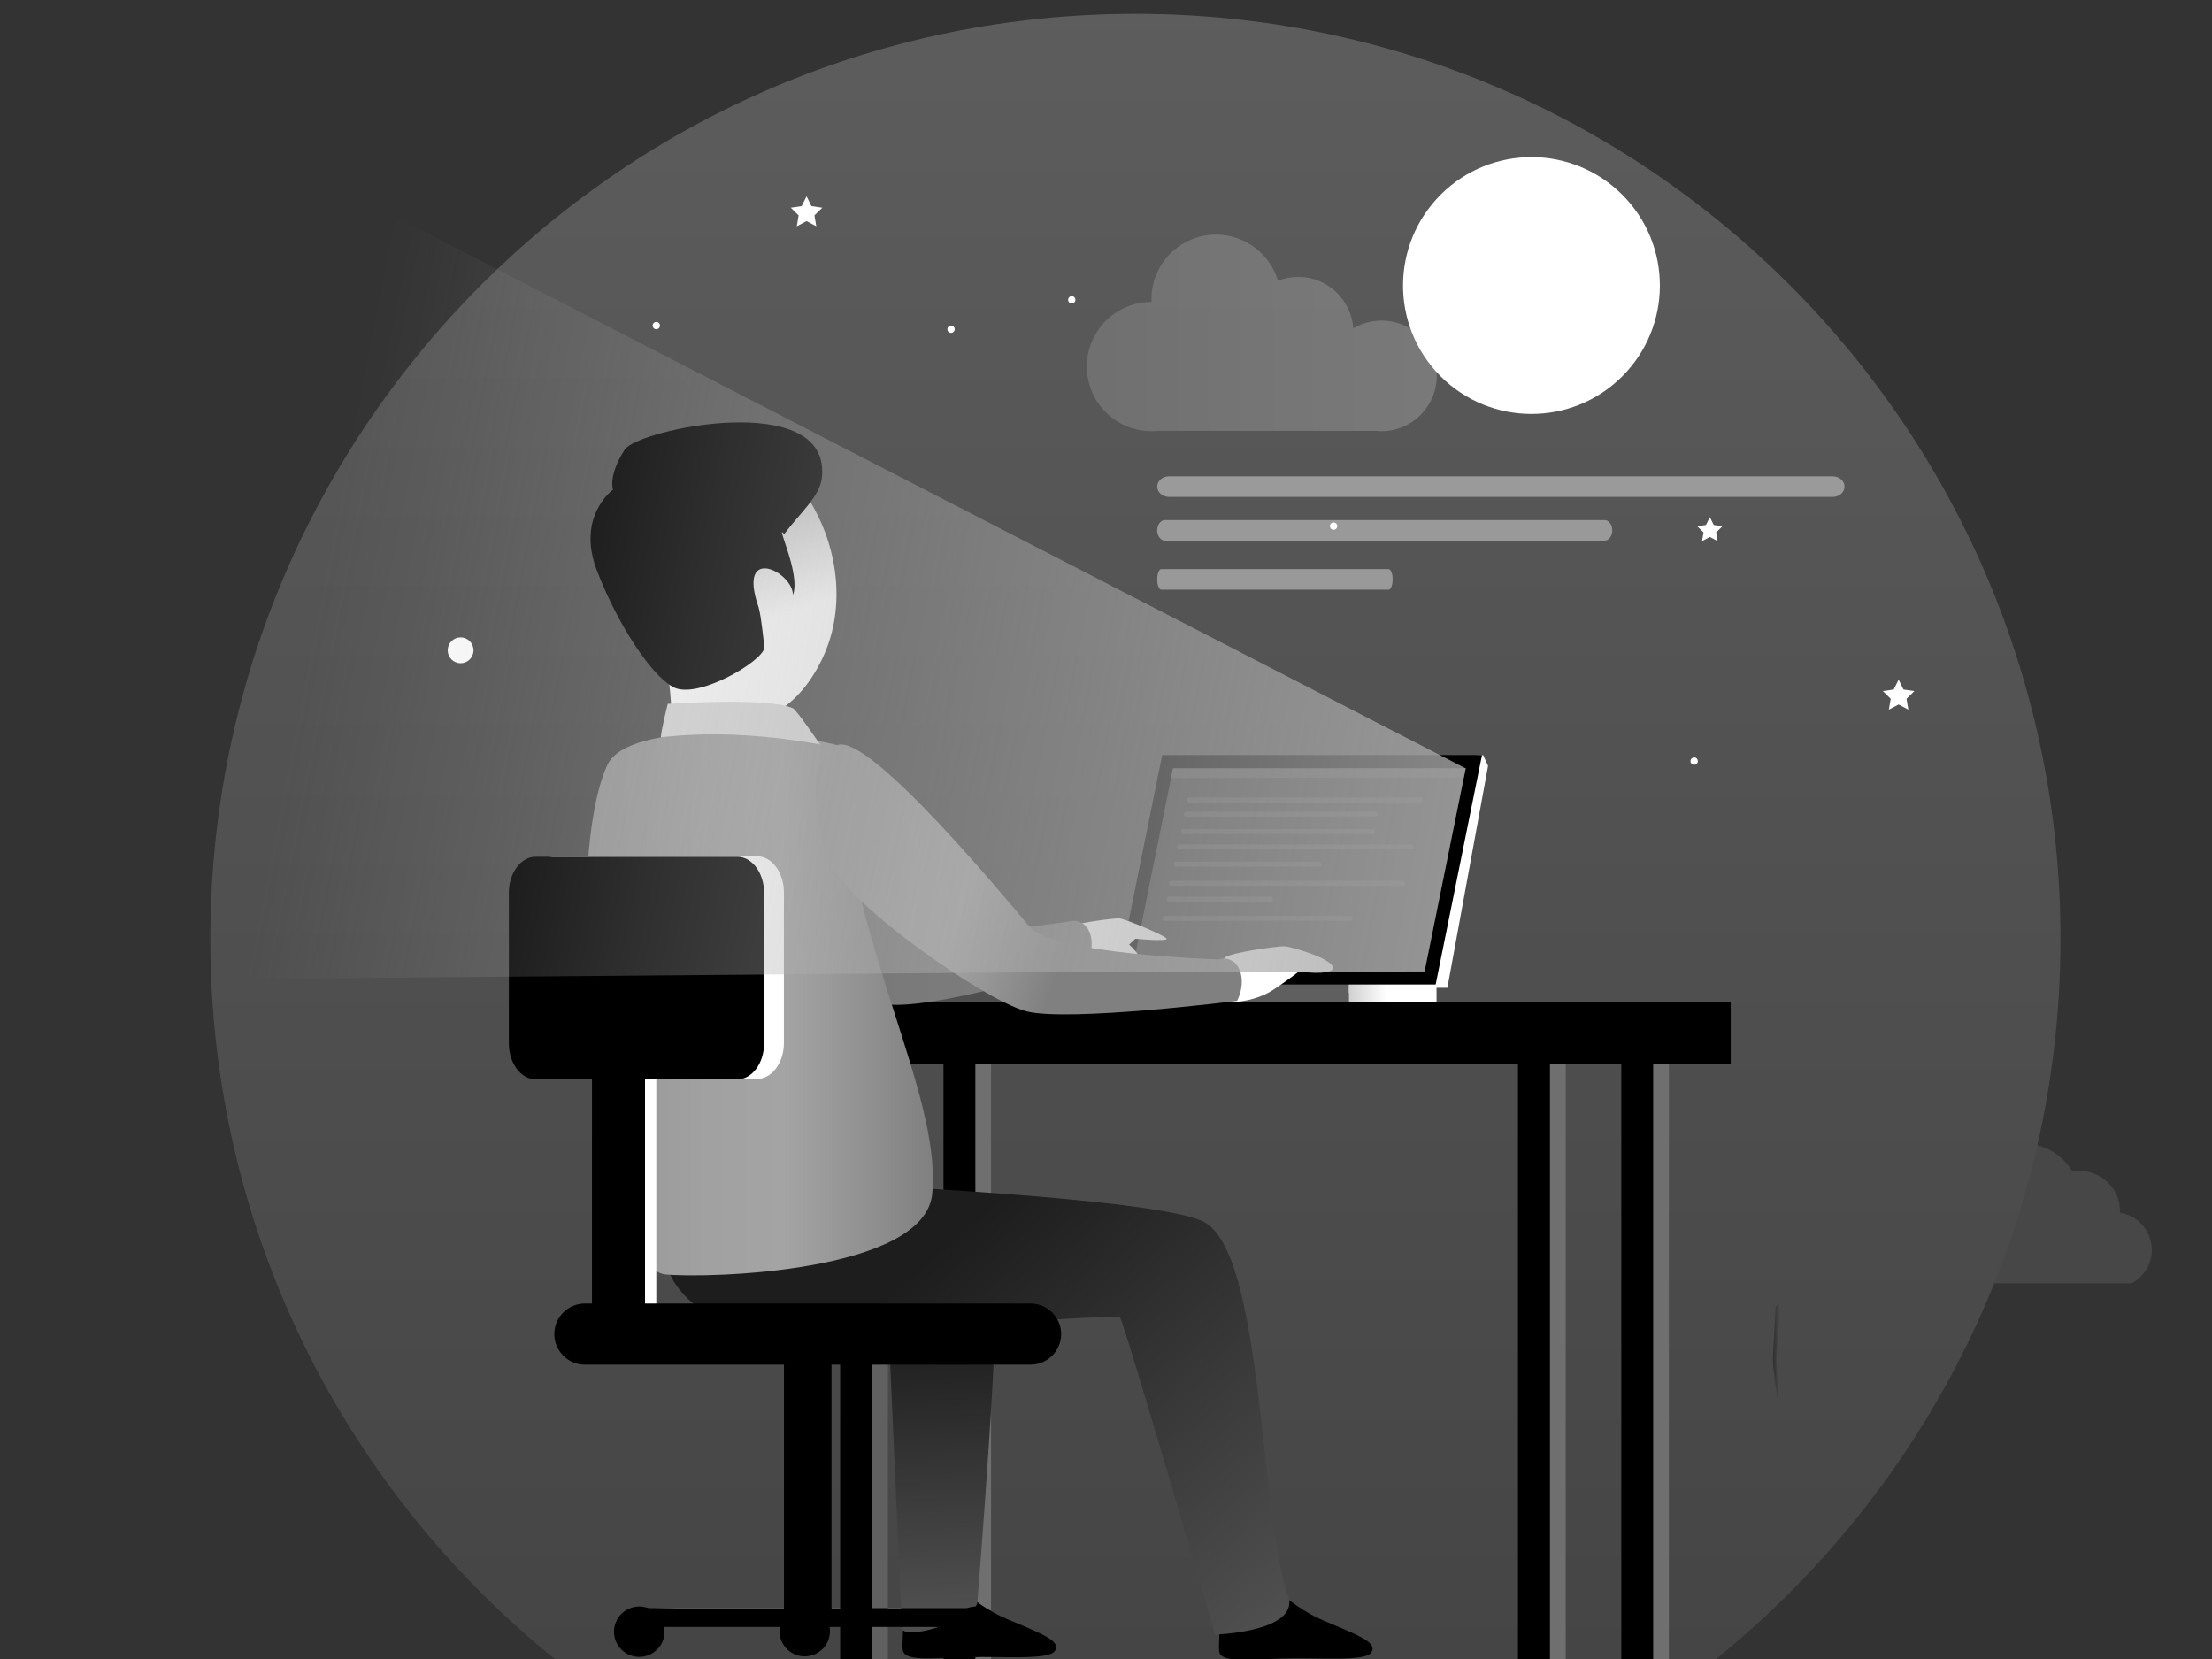 <svg xmlns="http://www.w3.org/2000/svg" enable-background="new 0 0 800 600" viewBox="0 0 800 600" id="Mandevelopingwebsiteondesk"><rect x="0" y="0" width="800" height="600" fill="#333333" stroke="none"/><path fill="#ffffff" d="M690.59 464.13h80.29c4.36-2.25 7.35-6.82 7.35-12.09 0-6.82-5.01-12.47-11.53-13.44.01-.22.02-.44.02-.67 0-7.98-6.6-14.45-14.74-14.45-.85 0-1.68.07-2.5.21-3.51-6.09-10.36-10.22-18.23-10.22-9.17 0-16.95 5.61-19.68 13.39-.86-.17-1.75-.27-2.65-.27-7.82 0-14.16 6.73-14.16 15.03 0 .93.08 1.85.23 2.73-5.92.38-10.6 4.91-10.6 10.45 0 4.07 2.52 7.59 6.2 9.33z" opacity=".1" class="colorffffff svgShape"></path><linearGradient id="a" x1="410.635" x2="410.635" y1="-1.336" y2="600.908" gradientUnits="userSpaceOnUse"><stop offset="0" stop-color="#5d5d5d" class="stopColor7700bb svgShape"></stop><stop offset="1" stop-color="#454545" class="stopColor00008b svgShape"></stop><stop offset="1"></stop></linearGradient><path fill="url(#a)" d="M745.2 339.56C745.2 154.79 595.41 5 410.63 5 225.86 5 76.07 154.79 76.07 339.56c0 105.4 48.76 199.4 124.93 260.72h419.27c76.17-61.32 124.93-155.32 124.93-260.72z"></path><path fill="#ffffff" d="M503.67 209.55c0 2.06-.65 3.72-1.45 3.72h-82.25c-.8 0-1.45-1.67-1.45-3.72 0-2.06.65-3.72 1.45-3.72h82.25c.8 0 1.45 1.67 1.45 3.72z" opacity=".4" class="colorffffff svgShape"></path><defs><filter id="b" width="422" height="307" x="200" y="294" filterUnits="userSpaceOnUse"><feColorMatrix values="1 0 0 0 0 0 1 0 0 0 0 0 1 0 0 0 0 0 1 0"></feColorMatrix></filter></defs><path fill="#ffffff" d="M667.1 175.99c0 2.06-1.9 3.72-4.24 3.72h-240.1c-2.34 0-4.24-1.67-4.24-3.72 0-2.06 1.9-3.72 4.24-3.72h240.1c2.34 0 4.24 1.67 4.24 3.72zM583.11 191.81c0 2.06-1.26 3.72-2.81 3.72H421.32c-1.55 0-2.81-1.67-2.81-3.72 0-2.06 1.26-3.72 2.81-3.72H580.3c1.55 0 2.81 1.66 2.81 3.72z" opacity=".4" class="colorffffff svgShape"></path><path fill="#ffffff" fill-rule="evenodd" d="M300.72 582.47v-.86h55.07zM283.53 582.47l-47.38-.86h47.38z" clip-rule="evenodd" class="colorffffff svgShape"></path><linearGradient id="d" x1="641.158" x2="644.282" y1="489.084" y2="489.084" gradientUnits="userSpaceOnUse"><stop offset=".041" stop-color="#303030" class="stopColor100060 svgShape"></stop><stop offset="1" stop-color="#4f4f4f" class="stopColor090e96 svgShape"></stop></linearGradient><path fill="url(#d)" d="M643.13 507.56s-2.16-13.67-1.95-16.61c.21-2.94 1.02-18.47 1.02-18.47l2.09-1.86s-2.06 17.3-1.8 22.41c.25 5.1.64 14.53.64 14.53z"></path><path fill="#6f6f6f" fill-rule="evenodd" d="M554.68 371.79h11.58v228.24h-11.58z" clip-rule="evenodd" class="color1289cc svgShape"></path><path fill-rule="evenodd" d="M548.99 371.79h11.58v228.24h-11.58z" clip-rule="evenodd" fill="#000000" class="color000000 svgShape"></path><path fill="#6f6f6f" fill-rule="evenodd" d="M592.05 371.79h11.53v228.24h-11.53z" clip-rule="evenodd" class="color1289cc svgShape"></path><path fill-rule="evenodd" d="M586.36 371.79h11.53v228.24h-11.53z" clip-rule="evenodd" fill="#000000" class="color000000 svgShape"></path><path fill="#606060" fill-rule="evenodd" d="M309.53 371.79h11.58v228.24h-11.58z" clip-rule="evenodd" class="color125cae svgShape"></path><path fill-rule="evenodd" d="M303.85 371.79h11.58v228.24h-11.58z" clip-rule="evenodd" fill="#000000" class="color000000 svgShape"></path><path fill="#6f6f6f" fill-rule="evenodd" d="M346.9 371.79h11.53v228.24H346.9z" clip-rule="evenodd" class="color1289cc svgShape"></path><path fill-rule="evenodd" d="M341.22 371.79h11.53v228.24h-11.53z" clip-rule="evenodd" fill="#000000" class="color000000 svgShape"></path><path fill-rule="evenodd" d="M261.49 362.32h364.45v22.61H261.49z" clip-rule="evenodd" fill="#000000" class="color000000 svgShape"></path><linearGradient id="e" x1="407.438" x2="538.178" y1="318.561" y2="318.561" gradientUnits="userSpaceOnUse"><stop offset="0" stop-color="#d0d0d0" class="stopColora1baff svgShape"></stop><stop offset=".433" stop-color="#ffffff" class="stopColorffffff svgShape"></stop></linearGradient><path fill="url(#e)" fill-rule="evenodd" d="m424.23 280.97 112.16-7.9 1.79 3.93-14.71 80.25h-5.17l-110.86 6.8z" clip-rule="evenodd"></path><path fill-rule="evenodd" d="M420.31 273.07h115.68L519.2 356.2H403.51z" clip-rule="evenodd" fill="#000000" class="color000000 svgShape"></path><linearGradient id="f" x1="487.791" x2="519.543" y1="359.186" y2="359.186" gradientUnits="userSpaceOnUse"><stop offset="0" stop-color="#d0d0d0" class="stopColora1baff svgShape"></stop><stop offset=".433" stop-color="#ffffff" class="stopColorffffff svgShape"></stop></linearGradient><path fill="url(#f)" fill-rule="evenodd" d="M487.79 356.05h31.75v6.26h-31.75z" clip-rule="evenodd"></path><path fill="#5f5f5f" fill-rule="evenodd" d="M380.85 356.05h106.94v6.26H380.85z" clip-rule="evenodd" class="color431ca3 svgShape"></path><path fill="#404040" fill-rule="evenodd" d="m424.23 277.89-14.86 73.44h105.85l14.86-73.44z" clip-rule="evenodd" class="color3f2759 svgShape"></path><path fill="#ffffff" fill-rule="evenodd" d="M443.71 362.32c3.58.44 11.13-.7 16.5-4.17 5.32-3.48 9.54-6.78 9.54-6.78s11.59 1.51 12.33-1.14c.32-3.54-15.02-7.73-17.15-7.98-2.19-.25-20.17 2.28-22.01 4.12-1.84 1.83.79 15.95.79 15.95zM383.78 352.23c3.58.45 11.13-.69 16.45-4.17 5.32-3.48 10.39-8.55 10.39-8.55s11.58 1.09 11.33 0c-.3-1.04-14.81-7.11-17-7.35-2.14-.25-20.17 2.29-22.01 4.13-1.84 1.82.84 15.94.84 15.94z" clip-rule="evenodd" class="colorffffff svgShape"></path><path fill="#ffffff" fill-rule="evenodd" d="M404.8 338.22c1.14 1.44 8.4 6.86 7.01 8.94-1.39 2.14-4.72 3.03-8.35.4s-5.91-5.72-4.92-6.76c1-1.04 6.26-2.58 6.26-2.58z" clip-rule="evenodd" class="colorffffff svgShape"></path><linearGradient id="g" x1="242.597" x2="394.824" y1="314.881" y2="314.881" gradientUnits="userSpaceOnUse"><stop offset="0" stop-color="#2a2a2a" class="stopColor311341 svgShape"></stop><stop offset=".23" stop-color="#6a6a6a" class="stopColor3113c2 svgShape"></stop><stop offset=".348" stop-color="#6e6e6e" class="stopColor2f18c5 svgShape"></stop><stop offset=".493" stop-color="#797979" class="stopColor2927cc svgShape"></stop><stop offset=".652" stop-color="#7b7b7b" class="stopColor1f40d8 svgShape"></stop><stop offset=".822" stop-color="#7d7d7d" class="stopColor1263e9 svgShape"></stop><stop offset=".998" stop-color="#808080" class="stopColor008fff svgShape"></stop><stop offset="1" stop-color="#808080" class="stopColor0090ff svgShape"></stop></linearGradient><path fill="url(#g)" fill-rule="evenodd" d="M250.31 266.61c-11.03 4.47-8.4 25.74-3.38 41 4.97 15.26 56.5 51.28 71.76 55.26 15.26 3.93 74.44-14.56 74.44-14.56 4.02-8.2.55-16.9-6.76-15.01 0 0-57.69 9.04-66.34-.94-6.96-8.01-58.04-70.47-69.72-65.75z" clip-rule="evenodd"></path><linearGradient id="h" x1="260.194" x2="287.175" y1="196.16" y2="267.796" gradientUnits="userSpaceOnUse"><stop offset="0" stop-color="#d0d0d0" class="stopColora1baff svgShape"></stop><stop offset=".433" stop-color="#ffffff" class="stopColorffffff svgShape"></stop></linearGradient><path fill="url(#h)" fill-rule="evenodd" d="M297.02 238.98c-18.04 36.32-55.11 24.2-63.85-10.53-8.75-34.69-11.03-64.65 19.38-69.92 33.04-5.72 62.56 44.12 44.47 80.45z" clip-rule="evenodd"></path><path fill="#ffffff" fill-rule="evenodd" d="M240.57 239.78c3.43 10.78 2.38 39.7 2.38 39.7s48.8 14.21 47.31 7.65c-5.96-26.59-8.99-49.84-14.46-54.71-4.52-3.98-15.65 9.39-35.23 7.36z" clip-rule="evenodd" class="colorffffff svgShape"></path><path fill-rule="evenodd" d="M340 567.15s10.48 12.67 24.05 18.34 19.68 8.1 17.49 11.58c-2.19 3.48-19.58 1.84-32.7 2.29-13.07.45-21.91 1.44-22.36-2.73-.45-4.12 1.64-27.03 1.64-27.03l11.88-2.45z" clip-rule="evenodd" fill="#000000" class="color000000 svgShape"></path><linearGradient id="i" x1="340.829" x2="345.481" y1="474.88" y2="581.868" gradientUnits="userSpaceOnUse"><stop offset=".041" stop-color="#1c1c1c" class="stopColor100022 svgShape"></stop><stop offset="1" stop-color="#4f4f4f" class="stopColor090e96 svgShape"></stop></linearGradient><path fill="url(#i)" fill-rule="evenodd" d="M320.92 468.56c.5 14.21 5.32 120.78 5.32 120.78 3.37 3.89 25.65-4.1 27.21-9.51 0 0 9.56-118.63 5.83-119.18-3.67-.49-38.36 7.91-38.36 7.91z" clip-rule="evenodd"></path><path fill-rule="evenodd" d="M454.5 567.65s10.49 12.67 24 18.39c13.57 5.67 19.68 8.05 17.49 11.58-2.19 3.48-19.58 1.79-32.65 2.24-13.12.45-21.96 1.44-22.41-2.68-.45-4.17 1.64-27.08 1.64-27.08l11.93-2.45z" clip-rule="evenodd" fill="#000000" class="color000000 svgShape"></path><linearGradient id="j" x1="334.145" x2="458.197" y1="446.239" y2="587.658" gradientUnits="userSpaceOnUse"><stop offset=".041" stop-color="#1d1d1d" class="stopColor10003b svgShape"></stop><stop offset="1" stop-color="#4f4f4f" class="stopColor090e96 svgShape"></stop></linearGradient><path fill="url(#j)" fill-rule="evenodd" d="M248.62 425.67c-1.59 11.08-18.44 28.43 2.09 45.77 20.52 17.34 152.66 2.68 154.35 5.02 1.69 2.29 34.39 114.72 34.39 114.72s28.29-.89 26.81-12.47c-10.92-30.16-9.12-126.45-31.23-136.99-22.08-10.53-186.41-16.05-186.41-16.05z" clip-rule="evenodd"></path><linearGradient id="k" x1="211.814" x2="337.41" y1="363.16" y2="363.16" gradientUnits="userSpaceOnUse"><stop offset="0" stop-color="#999999" class="stopColor7633ff svgShape"></stop><stop offset=".159" stop-color="#9b9b9b" class="stopColor7137ff svgShape"></stop><stop offset=".353" stop-color="#a1a1a1" class="stopColor6243ff svgShape"></stop><stop offset=".568" stop-color="#a4a4a4" class="stopColor4957ff svgShape"></stop><stop offset=".794" stop-color="#929292" class="stopColor2672ff svgShape"></stop><stop offset="1" stop-color="#808080" class="stopColor0090ff svgShape"></stop></linearGradient><path fill="url(#k)" fill-rule="evenodd" d="M302.78 269.49c-18.93-5.02-75.51-9.07-83.09 7.11-17.6 37.57-3.59 181.93 20.91 184.31 15.75 1.54 93.93-.85 96.56-29.22 3.44-37.32-31.1-91.29-34.38-162.2z" clip-rule="evenodd"></path><path fill="#ffffff" fill-rule="evenodd" d="M218.18 387.29h19.18v95.21h-19.18z" clip-rule="evenodd" class="colorffffff svgShape"></path><path fill-rule="evenodd" d="M214.1 386.52h19.18v95.21H214.1z" clip-rule="evenodd" fill="#000000" class="color000000 svgShape"></path><linearGradient id="l" x1="299.975" x2="445.298" y1="304.053" y2="355.219" gradientUnits="userSpaceOnUse"><stop offset="0" stop-color="#999999" class="stopColor7633ff svgShape"></stop><stop offset=".097" stop-color="#9b9b9b" class="stopColor7137ff svgShape"></stop><stop offset=".216" stop-color="#a1a1a1" class="stopColor6243ff svgShape"></stop><stop offset=".346" stop-color="#a4a4a4" class="stopColor4957ff svgShape"></stop><stop offset=".484" stop-color="#929292" class="stopColor2672ff svgShape"></stop><stop offset=".61" stop-color="#808080" class="stopColor0090ff svgShape"></stop></linearGradient><path fill="url(#l)" fill-rule="evenodd" d="M302.78 269.49c-11.03 4.47-8.45 25.79-3.43 41.05 5.02 15.21 56.55 51.23 71.81 55.21 15.26 3.93 76.28-3.77 76.28-3.77 3.98-8.2.55-16.9-6.81-15.01 0 0-59.53-1.74-68.18-11.73-6.9-8.01-58.04-70.47-69.67-65.75z" clip-rule="evenodd"></path><path fill-rule="evenodd" d="M283.6 193.16c-3.53-4.47 6.11 14.21 3.18 22.06.05-8.4-20.32-18.54-12.47 4.27.95 2.78 2.13 14.67 2.13 14.67-.2 4.9-25.26 19.7-33.53 14-7.5-4.37-19.38-21.96-26.98-41.69-7.65-19.73 5.76-29.37 5.76-29.37s-1.84-5.02 4.22-14.46c4.72-7.45 75.09-22.21 71.31 10.28-.8 6.72-7.85 12.54-13.62 20.24z" clip-rule="evenodd" fill="#000000" class="color000000 svgShape"></path><path fill="#ffffff" fill-rule="evenodd" d="M200.88 309.7h72.99c5.28 0 9.64 5.86 9.64 13.02v54.46c0 7.16-4.36 13.02-9.64 13.02h-72.99c-5.32 0-9.67-5.86-9.67-13.02v-54.46c0-7.16 4.35-13.02 9.67-13.02z" clip-rule="evenodd" class="colorffffff svgShape"></path><path fill-rule="evenodd" d="M193.71 309.86h72.99c5.28 0 9.64 5.86 9.64 13.02v54.46c0 7.16-4.36 13.02-9.64 13.02h-72.99c-5.32 0-9.67-5.86-9.67-13.02v-54.46c-.01-7.16 4.35-13.02 9.67-13.02zM283.53 486.65h17.19v97.05h-17.19z" clip-rule="evenodd" fill="#000000" class="color000000 svgShape"></path><path fill-rule="evenodd" d="M230.8 581.61h124.88v6.81H230.8z" clip-rule="evenodd" fill="#000000" class="color000000 svgShape"></path><path fill-rule="evenodd" d="M353.05 599.25c5.07 0 9.14-4.08 9.14-9.09 0-5.07-4.07-9.14-9.14-9.14-5.02 0-9.09 4.07-9.09 9.14-.01 5.02 4.07 9.09 9.09 9.09zM291.02 599.05c5.07 0 9.14-4.08 9.14-9.09 0-5.07-4.08-9.14-9.14-9.14-5.02 0-9.09 4.07-9.09 9.14-.01 5.01 4.07 9.09 9.09 9.09zM231.2 599.25c5.02 0 9.14-4.08 9.14-9.09 0-5.07-4.12-9.14-9.14-9.14-5.02 0-9.14 4.07-9.14 9.14 0 5.02 4.12 9.09 9.14 9.09zM211.5 471.44h161.2c6.11 0 11.08 4.97 11.08 11.03 0 6.11-4.97 11.08-11.08 11.08H211.5c-6.06 0-11.03-4.97-11.03-11.08 0-6.06 4.97-11.03 11.03-11.03z" clip-rule="evenodd" fill="#000000" class="color000000 svgShape"></path><path fill="#dbdbdb" fill-rule="evenodd" d="M238.99 266.69c.25-3.18 2.5-12.13 2.5-12.13s36.57-2.49 45.27 1.59c1.36.64 9.81 13.09 9.81 13.09-23.06-4.18-42.79-4.38-57.58-2.55z" clip-rule="evenodd" class="colorbcd8fa svgShape"></path><path fill="#575757" fill-rule="evenodd" d="M424.23 277.89h105.85l-.67 3.29-105.88.2zM514.68 289.33c0 .5-.4.9-.9.9h-83.69c-.5 0-.9-.4-.9-.9s.4-.9.9-.9h83.69c.5 0 .9.4.9.9zM498.24 294.44c0 .5-.33.9-.74.9h-68.61c-.41 0-.74-.4-.74-.9s.33-.9.74-.9h68.61c.41 0 .74.41.74.9zM497.22 300.76c0 .5-.33.9-.74.9h-68.61c-.41 0-.74-.4-.74-.9s.33-.9.74-.9h68.61c.41 0 .74.4.74.9zM511.27 306.29c0 .5-.4.9-.9.9h-83.78c-.5 0-.9-.4-.9-.9s.4-.9.9-.9h83.78c.5 0 .9.41.9.9zM508.17 319.46c0 .5-.4.9-.9.9h-83.78c-.5 0-.9-.4-.9-.9s.4-.9.9-.9h83.78c.49 0 .9.4.9.9zM477.84 312.54c0 .5-.25.9-.56.9h-52.15c-.31 0-.56-.4-.56-.9s.25-.9.56-.9h52.15c.31 0 .56.4.56.9zM460.41 325.2c0 .5-.18.9-.4.9h-37.65c-.22 0-.4-.4-.4-.9s.18-.9.4-.9H460c.23 0 .41.4.41.9zM489.15 332.14c0 .5-.32.9-.72.9h-67.4c-.4 0-.72-.4-.72-.9s.33-.9.72-.9h67.4c.39 0 .72.4.72.9z" clip-rule="evenodd" class="color1e8191 svgShape"></path><path fill="#ffffff" d="M388.94 108.43c0 .73-.59 1.32-1.32 1.32-.73 0-1.32-.59-1.32-1.32 0-.73.59-1.32 1.32-1.32.73 0 1.32.59 1.32 1.32zM483.64 190.28c0 .73-.59 1.32-1.32 1.32s-1.33-.59-1.33-1.32c0-.73.59-1.32 1.33-1.32s1.32.58 1.32 1.32zM345.28 119.07c0 .73-.59 1.32-1.32 1.32-.73 0-1.32-.59-1.32-1.32 0-.73.59-1.33 1.32-1.33.73.01 1.32.6 1.32 1.33zM238.68 117.75c0 .73-.59 1.32-1.32 1.32-.73 0-1.32-.59-1.32-1.32 0-.73.59-1.32 1.32-1.32.73-.01 1.32.59 1.32 1.32zM614.04 275.26c0 .73-.59 1.32-1.32 1.32s-1.33-.59-1.33-1.32.59-1.32 1.33-1.32 1.32.59 1.32 1.32zM618.39 187.01l1.41 2.86 3.15.45-2.28 2.23.54 3.14-2.82-1.48-2.82 1.48.53-3.14-2.28-2.23 3.16-.45zM291.7 70.98l1.76 3.57 3.94.57-2.85 2.78.67 3.93-3.52-1.86-3.53 1.86.67-3.93-2.85-2.78 3.94-.57zM686.65 245.8l1.77 3.57 3.94.57-2.85 2.78.67 3.93-3.53-1.86-3.52 1.86.67-3.93-2.85-2.78 3.94-.57z" class="colorffffff svgShape"></path><circle cx="166.58" cy="235.19" r="4.67" fill="#ffffff" class="colorffffff svgShape"></circle><defs><filter id="m" width="92.89" height="92.89" x="507.42" y="56.82" filterUnits="userSpaceOnUse"><feFlood flood-color="#fff" flood-opacity="1" result="back"></feFlood><feBlend in="SourceGraphic" in2="back"></feBlend></filter></defs><mask id="n" width="92.89" height="92.89" x="507.42" y="56.82" maskUnits="userSpaceOnUse"><g filter="url(#m)"><linearGradient id="o" x1="212.569" x2="289.79" y1="309.947" y2="361.592" gradientTransform="scale(-1 1) rotate(44.854 128.14 -754.315)" gradientUnits="userSpaceOnUse"><stop offset="0" stop-color="#4d4d4d" class="stopColor4d4d4d svgShape"></stop><stop offset=".293" stop-color="#6c6c6c" class="stopColor898989 svgShape"></stop><stop offset=".628" stop-color="#c8c8c8" class="stopColorc8c8c8 svgShape"></stop><stop offset=".873" stop-color="#f0f0f0" class="stopColorf0f0f0 svgShape"></stop><stop offset="1" stop-color="#ffffff" class="stopColorffffff svgShape"></stop></linearGradient><path fill="url(#o)" d="M520.94 136.02c18.1 18.18 47.5 18.26 65.69.17 18.18-18.09 18.26-47.5.17-65.68-18.09-18.18-47.5-18.26-65.68-.17-18.19 18.09-18.27 47.5-.18 65.68z" mask="url(#n)"></path></g></mask><path fill="#ffffff" d="M520.94 136.02c18.1 18.18 47.5 18.26 65.69.17 18.18-18.09 18.26-47.5.17-65.68-18.09-18.18-47.5-18.26-65.68-.17-18.19 18.09-18.27 47.5-.18 65.68z" class="colorffffff svgShape"></path><linearGradient id="p" x1="112.784" x2="627.311" y1="214.635" y2="314.649" gradientUnits="userSpaceOnUse"><stop offset=".004" stop-color="#999999" stop-opacity="0" class="stopColor7633ff svgShape"></stop><stop offset=".092" stop-color="#a8a8a8" stop-opacity=".088" class="stopColor7051ff svgShape"></stop><stop offset=".263" stop-color="#b3b3b3" stop-opacity=".26" class="stopColor6685ff svgShape"></stop><stop offset=".43" stop-color="#aeaeae" stop-opacity=".428" class="stopColor5eb1ff svgShape"></stop><stop offset=".591" stop-color="#ababab" stop-opacity=".589" class="stopColor57d3ff svgShape"></stop><stop offset=".743" stop-color="#a9a9a9" stop-opacity=".742" class="stopColor53ebff svgShape"></stop><stop offset=".883" stop-color="#a7a7a7" stop-opacity=".883" class="stopColor50faff svgShape"></stop><stop offset="1" stop-color="#a7a7a7" class="stopColor4fffff svgShape"></stop></linearGradient><path fill="url(#p)" d="m83.42 354.06 325.95-2.73 7.22.27 98.63-.27 14.86-73.44L133.49 73.52"></path><linearGradient id="q" x1="393.064" x2="519.623" y1="120.397" y2="120.397" gradientUnits="userSpaceOnUse"><stop offset="0" stop-color="#d0d0d0" class="stopColora1baff svgShape"></stop><stop offset=".089" stop-color="#d5d5d5" class="stopColoracc2ff svgShape"></stop><stop offset=".499" stop-color="#ececec" class="stopColord9e3ff svgShape"></stop><stop offset=".816" stop-color="#fafafa" class="stopColorf5f7ff svgShape"></stop><stop offset="1" stop-color="#ffffff" class="stopColorffffff svgShape"></stop></linearGradient><path fill="url(#q)" d="M499.63 115.95c-3.73 0-7.22 1.02-10.2 2.8-.71-10.4-9.37-18.61-19.94-18.61-2.58 0-5.04.49-7.3 1.38-2.88-9.64-11.81-16.67-22.39-16.67-12.9 0-23.37 10.46-23.37 23.37 0 .33.01.66.03.98h-.03c-12.9 0-23.37 10.46-23.37 23.37 0 12.9 10.46 23.37 23.37 23.37.81 0 1.6-.04 2.39-.12h78.63c.72.08 1.44.12 2.18.12 11.04 0 19.99-8.95 19.99-19.99 0-11.05-8.95-20-19.99-20z" opacity=".2"></path></svg>
